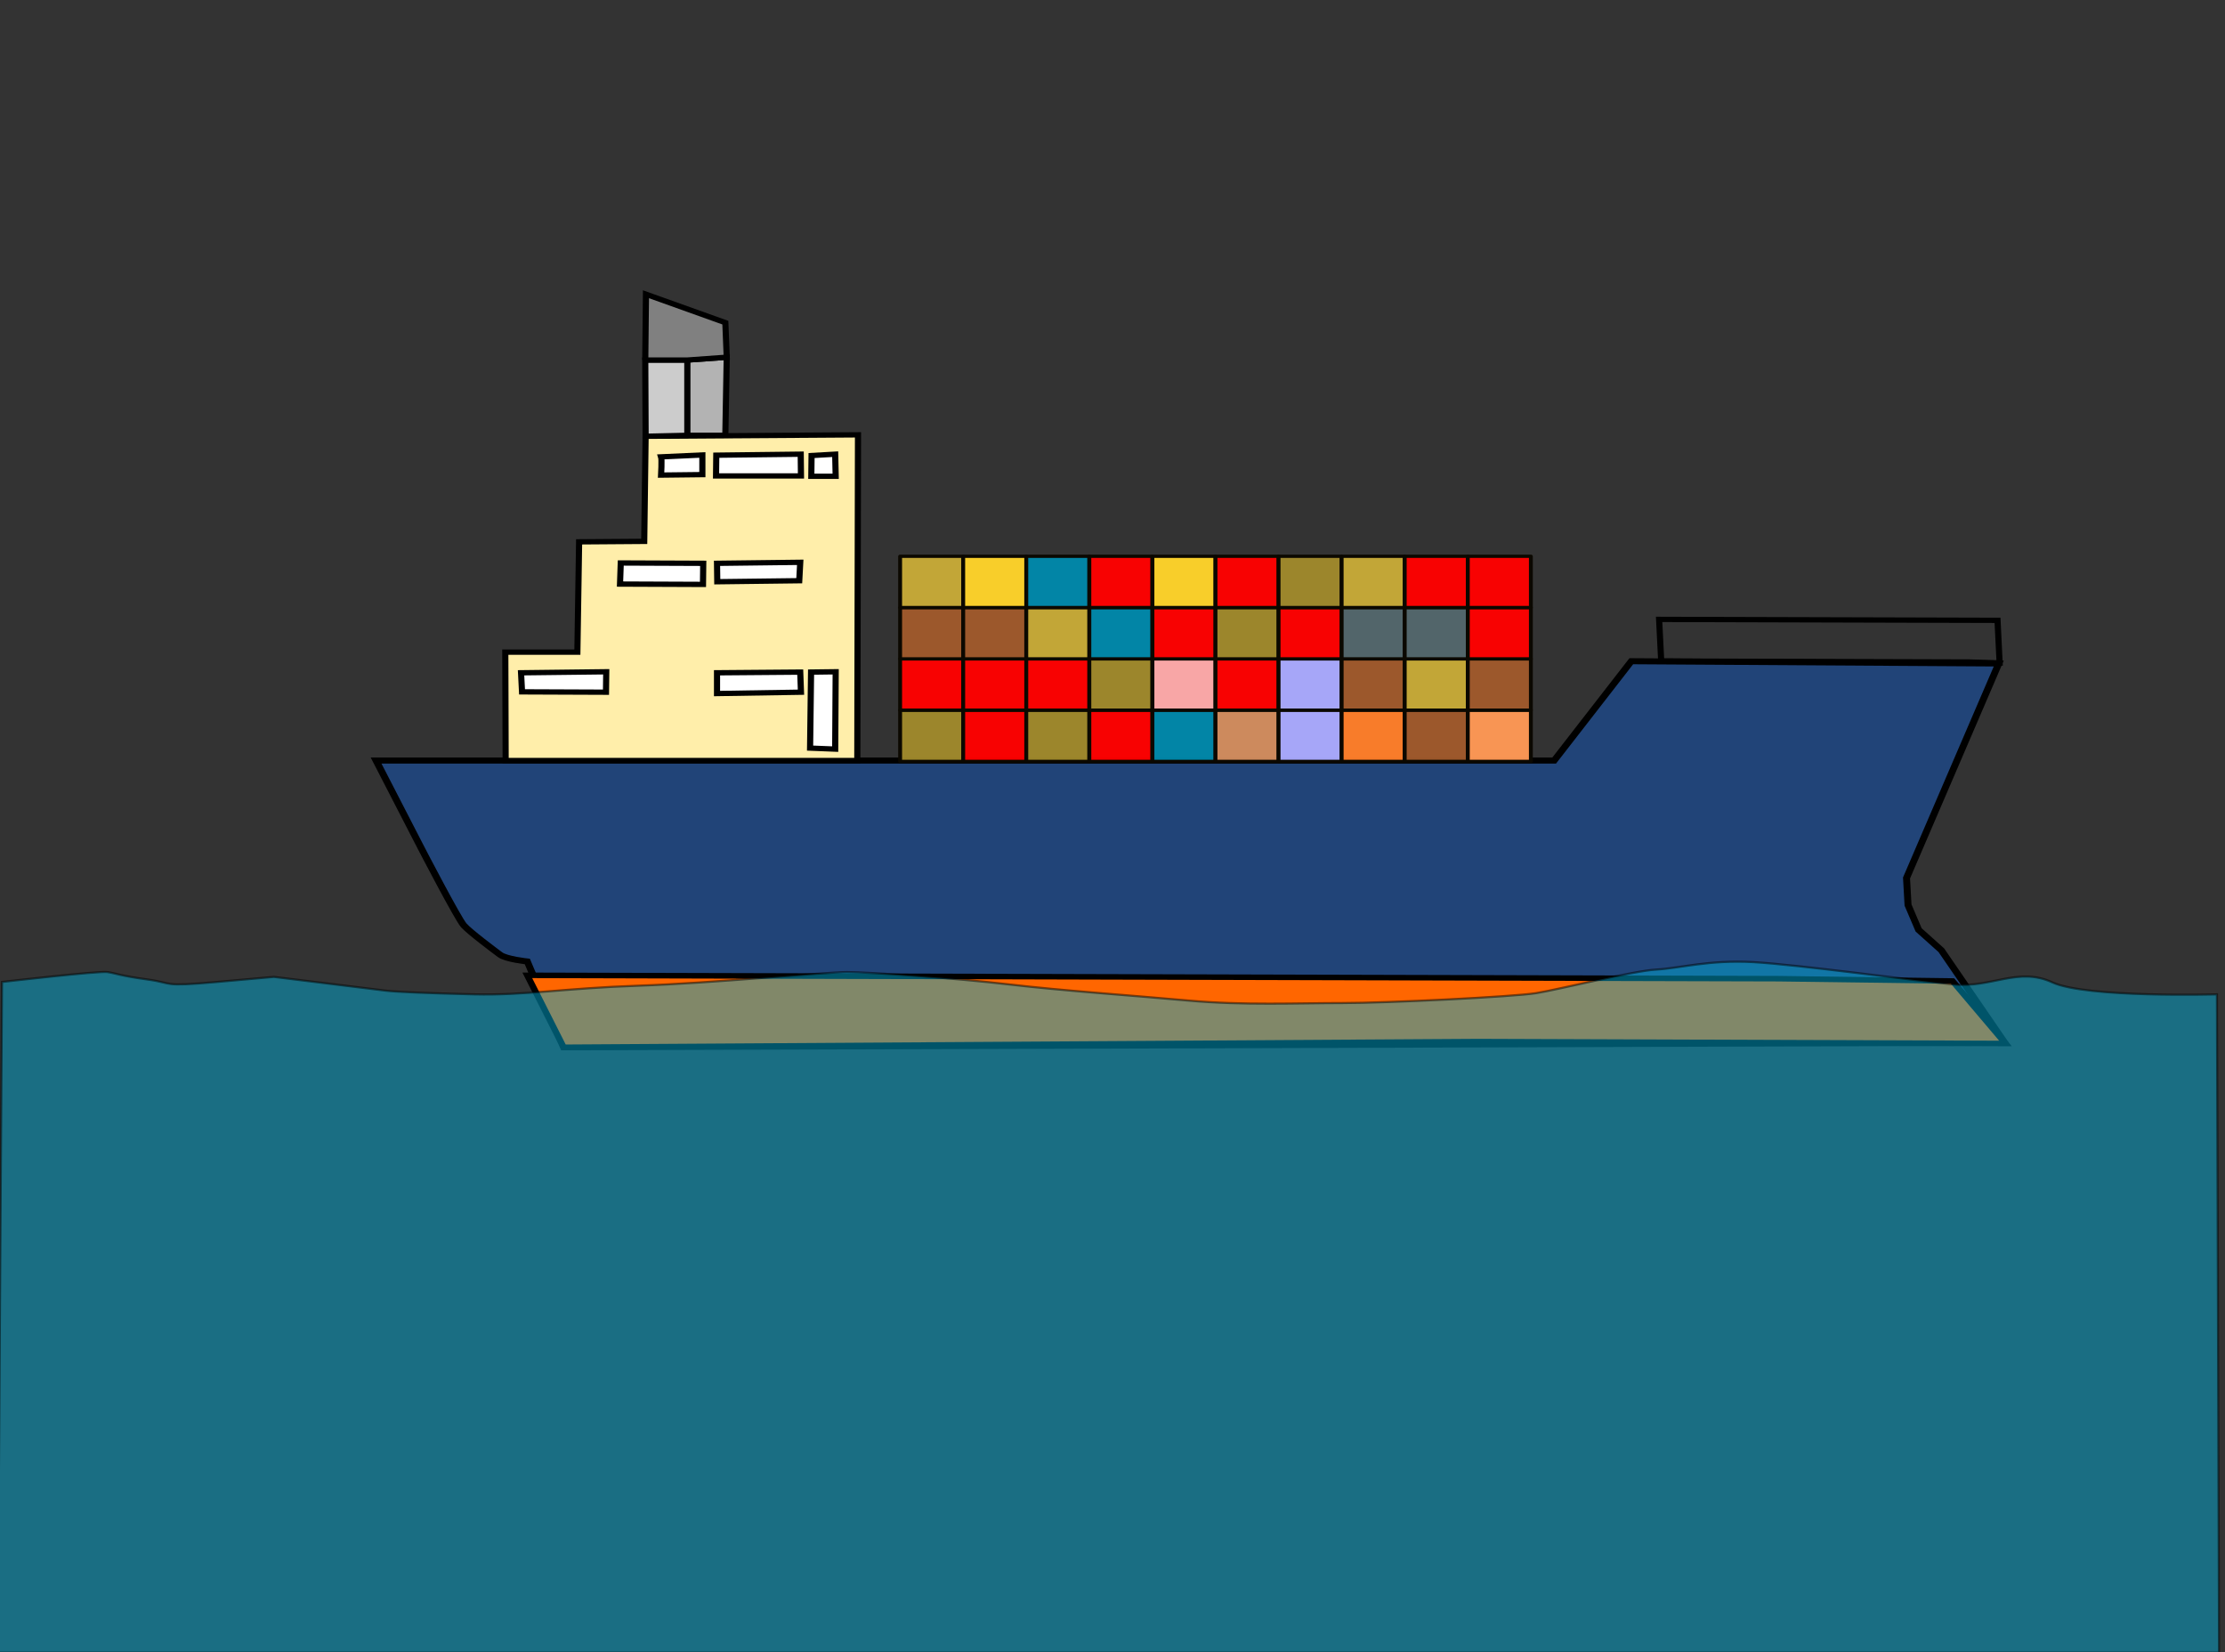 <?xml version="1.0" encoding="UTF-8" standalone="no"?>
<svg
   xmlns:dc="http://purl.org/dc/elements/1.1/"
   xmlns:cc="http://creativecommons.org/ns#"
   xmlns:rdf="http://www.w3.org/1999/02/22-rdf-syntax-ns#"
   xmlns:svg="http://www.w3.org/2000/svg"
   xmlns="http://www.w3.org/2000/svg"
   xmlns:sodipodi="http://sodipodi.sourceforge.net/DTD/sodipodi-0.dtd"
   xmlns:inkscape="http://www.inkscape.org/namespaces/inkscape"
   width="400mm"
   height="297mm"
   viewBox="0 0 400 297"
   version="1.1"
   id="svg8"
   inkscape:version="1.0.2 (e86c870879, 2021-01-15, custom)"
   sodipodi:docname="ship.svg">
  <rect x="0" y="0" width="400" height="297" fill="#333333" stroke="none"/>
  <defs
     id="defs2" />
  <sodipodi:namedview
     id="base"
     pagecolor="#ffffff"
     bordercolor="#666666"
     borderopacity="1.0"
     inkscape:pageopacity="0.0"
     inkscape:pageshadow="2"
     inkscape:zoom="0.32296876"
     inkscape:cx="-525.57256"
     inkscape:cy="511.6117"
     inkscape:document-units="mm"
     inkscape:current-layer="layer1"
     inkscape:document-rotation="0"
     showgrid="false"
     inkscape:window-width="1920"
     inkscape:window-height="1017"
     inkscape:window-x="-8"
     inkscape:window-y="-8"
     inkscape:window-maximized="1" />
  <g
     inkscape:label="Layer 1"
     inkscape:groupmode="layer"
     id="layer1">
    <g
       id="g1005">
      <g
         id="g1404"
         transform="matrix(0.912,0,0,0.788,152.177,-15.278)">
        <path
           style="fill:#214478;stroke:#000000;stroke-width:1.377;stroke-linecap:butt;stroke-linejoin:miter;stroke-miterlimit:4;stroke-dasharray:none;stroke-opacity:1"
           d="M -92.725,192.885 H 139.499 l 15.203,-22.661 72.44,0.515 -18.184,48.928 0.298,6.18 2.087,5.665 4.472,4.635 12.52,21.116 -284.094,1.03 -7.155,-19.571 c 0,0 -4.173,-0.515 -5.366,-1.545 -1.192,-1.03 -5.962,-5.15 -7.155,-6.695 -1.192,-1.545 -8.347,-17.511 -8.347,-17.511 z"
           id="path847" />
        <path
           style="fill:#ff6600;stroke:#000000;stroke-width:1.262;stroke-linecap:butt;stroke-linejoin:miter;stroke-miterlimit:4;stroke-dasharray:none;stroke-opacity:1"
           d="m -62.918,241.878 246.541,0.765 34.402,0.531 10.438,14.255 -103.937,-0.432 -180.286,1.296 z"
           id="path849" />
        <path
           style="fill:none;stroke:#000000;stroke-width:1.21;stroke-linecap:butt;stroke-linejoin:miter;stroke-miterlimit:4;stroke-dasharray:none;stroke-opacity:1"
           d="m 160.187,160.684 0.412,9.503 60.67,0.216 6.04,0.216 -0.412,-9.719 z"
           id="path851" />
        <path
           style="fill:#ffeeaa;stroke:#000000;stroke-width:1.21;stroke-linecap:butt;stroke-linejoin:miter;stroke-miterlimit:4;stroke-dasharray:none;stroke-opacity:1"
           d="M -67.186,192.885 H 2.132 l 0.137,-74.3 -41.865,0.324 -0.275,23.975 -12.834,0.108 -0.343,25.163 H -67.255 Z"
           id="path853" />
        <path
           style="fill:#cccccc;stroke:#000000;stroke-width:1.21;stroke-linecap:butt;stroke-linejoin:miter;stroke-miterlimit:4;stroke-dasharray:none;stroke-opacity:1"
           d="m -39.665,101.522 0.069,17.387 8.236,-0.216 v -17.171 z"
           id="path855" />
        <path
           style="fill:#b3b3b3;stroke:#000000;stroke-width:1.21;stroke-linecap:butt;stroke-linejoin:miter;stroke-miterlimit:4;stroke-dasharray:none;stroke-opacity:1"
           d="m -31.361,101.522 7.755,-0.648 -0.275,17.819 h -7.481 z"
           id="path857" />
        <path
           style="fill:#808080;stroke:#000000;stroke-width:1.21;stroke-linecap:butt;stroke-linejoin:miter;stroke-miterlimit:4;stroke-dasharray:none;stroke-opacity:1"
           d="m -39.665,101.522 0.137,-15.011 15.648,6.48 0.275,7.884 -7.755,0.648 h -8.304"
           id="path859" />
        <g
           id="g1232"
           transform="matrix(1.026,0,0,1,-198.725,153.131)">
          <rect
             style="opacity:1;fill:#a0892c;fill-opacity:0.961;stroke:#0b0800;stroke-width:0.745;stroke-linecap:round;stroke-linejoin:round;stroke-miterlimit:4;stroke-dasharray:none;stroke-opacity:1;paint-order:markers fill stroke"
             id="rect861"
             width="12.118"
             height="11.699"
             x="203.996"
             y="28.253" />
          <rect
             style="opacity:1;fill:#ff0000;fill-opacity:0.961;stroke:#0b0800;stroke-width:0.745;stroke-linecap:round;stroke-linejoin:round;stroke-miterlimit:4;stroke-dasharray:none;stroke-opacity:1;paint-order:markers fill stroke"
             id="rect861-4"
             width="12.118"
             height="11.699"
             x="216.114"
             y="28.253" />
          <rect
             style="opacity:1;fill:#a0892c;fill-opacity:0.961;stroke:#0b0800;stroke-width:0.745;stroke-linecap:round;stroke-linejoin:round;stroke-miterlimit:4;stroke-dasharray:none;stroke-opacity:1;paint-order:markers fill stroke"
             id="rect861-9"
             width="12.118"
             height="11.699"
             x="228.232"
             y="28.253" />
          <rect
             style="opacity:1;fill:#ff0000;fill-opacity:0.961;stroke:#0b0800;stroke-width:0.745;stroke-linecap:round;stroke-linejoin:round;stroke-miterlimit:4;stroke-dasharray:none;stroke-opacity:1;paint-order:markers fill stroke"
             id="rect861-3"
             width="12.118"
             height="11.699"
             x="240.35"
             y="28.253" />
          <rect
             style="opacity:1;fill:#0088aa;fill-opacity:0.961;stroke:#0b0800;stroke-width:0.745;stroke-linecap:round;stroke-linejoin:round;stroke-miterlimit:4;stroke-dasharray:none;stroke-opacity:1;paint-order:markers fill stroke"
             id="rect861-98"
             width="12.118"
             height="11.699"
             x="252.469"
             y="28.253" />
          <rect
             style="opacity:1;fill:#d38d5f;fill-opacity:0.961;stroke:#0b0800;stroke-width:0.745;stroke-linecap:round;stroke-linejoin:round;stroke-miterlimit:4;stroke-dasharray:none;stroke-opacity:1;paint-order:markers fill stroke"
             id="rect861-2"
             width="12.118"
             height="11.699"
             x="264.587"
             y="28.253" />
          <rect
             style="opacity:1;fill:#aaaaff;fill-opacity:0.961;stroke:#0b0800;stroke-width:0.745;stroke-linecap:round;stroke-linejoin:round;stroke-miterlimit:4;stroke-dasharray:none;stroke-opacity:1;paint-order:markers fill stroke"
             id="rect861-95"
             width="12.118"
             height="11.699"
             x="276.705"
             y="28.253" />
          <rect
             style="opacity:1;fill:#ff7f2a;fill-opacity:0.961;stroke:#0b0800;stroke-width:0.745;stroke-linecap:round;stroke-linejoin:round;stroke-miterlimit:4;stroke-dasharray:none;stroke-opacity:1;paint-order:markers fill stroke"
             id="rect861-0"
             width="12.118"
             height="11.699"
             x="288.824"
             y="28.253" />
          <rect
             style="opacity:1;fill:#a05a2c;fill-opacity:0.961;stroke:#0b0800;stroke-width:0.745;stroke-linecap:round;stroke-linejoin:round;stroke-miterlimit:4;stroke-dasharray:none;stroke-opacity:1;paint-order:markers fill stroke"
             id="rect861-1"
             width="12.118"
             height="11.699"
             x="300.942"
             y="28.253" />
          <rect
             style="opacity:1;fill:#ff9955;fill-opacity:0.961;stroke:#0b0800;stroke-width:0.745;stroke-linecap:round;stroke-linejoin:round;stroke-miterlimit:4;stroke-dasharray:none;stroke-opacity:1;paint-order:markers fill stroke"
             id="rect861-35"
             width="12.118"
             height="11.699"
             x="313.06"
             y="28.253" />
          <rect
             style="opacity:1;fill:#ff0000;fill-opacity:0.961;stroke:#0b0800;stroke-width:0.745;stroke-linecap:round;stroke-linejoin:round;stroke-miterlimit:4;stroke-dasharray:none;stroke-opacity:1;paint-order:markers fill stroke"
             id="rect861-6"
             width="12.118"
             height="11.699"
             x="203.996"
             y="16.554" />
          <rect
             style="opacity:1;fill:#ff0000;fill-opacity:0.961;stroke:#0b0800;stroke-width:0.745;stroke-linecap:round;stroke-linejoin:round;stroke-miterlimit:4;stroke-dasharray:none;stroke-opacity:1;paint-order:markers fill stroke"
             id="rect861-4-9"
             width="12.118"
             height="11.699"
             x="216.114"
             y="16.554" />
          <rect
             style="opacity:1;fill:#ff0000;fill-opacity:0.961;stroke:#0b0800;stroke-width:0.745;stroke-linecap:round;stroke-linejoin:round;stroke-miterlimit:4;stroke-dasharray:none;stroke-opacity:1;paint-order:markers fill stroke"
             id="rect861-9-2"
             width="12.118"
             height="11.699"
             x="228.232"
             y="16.554" />
          <rect
             style="opacity:1;fill:#a0892c;fill-opacity:0.961;stroke:#0b0800;stroke-width:0.745;stroke-linecap:round;stroke-linejoin:round;stroke-miterlimit:4;stroke-dasharray:none;stroke-opacity:1;paint-order:markers fill stroke"
             id="rect861-3-3"
             width="12.118"
             height="11.699"
             x="240.35"
             y="16.554" />
          <rect
             style="opacity:1;fill:#ffaaaa;fill-opacity:0.961;stroke:#0b0800;stroke-width:0.745;stroke-linecap:round;stroke-linejoin:round;stroke-miterlimit:4;stroke-dasharray:none;stroke-opacity:1;paint-order:markers fill stroke"
             id="rect861-98-3"
             width="12.118"
             height="11.699"
             x="252.469"
             y="16.554" />
          <rect
             style="opacity:1;fill:#ff0000;fill-opacity:0.961;stroke:#0b0800;stroke-width:0.745;stroke-linecap:round;stroke-linejoin:round;stroke-miterlimit:4;stroke-dasharray:none;stroke-opacity:1;paint-order:markers fill stroke"
             id="rect861-2-3"
             width="12.118"
             height="11.699"
             x="264.587"
             y="16.554" />
          <rect
             style="opacity:1;fill:#aaaaff;fill-opacity:0.961;stroke:#0b0800;stroke-width:0.745;stroke-linecap:round;stroke-linejoin:round;stroke-miterlimit:4;stroke-dasharray:none;stroke-opacity:1;paint-order:markers fill stroke"
             id="rect861-95-4"
             width="12.118"
             height="11.699"
             x="276.705"
             y="16.554" />
          <rect
             style="opacity:1;fill:#a05a2c;fill-opacity:0.961;stroke:#0b0800;stroke-width:0.745;stroke-linecap:round;stroke-linejoin:round;stroke-miterlimit:4;stroke-dasharray:none;stroke-opacity:1;paint-order:markers fill stroke"
             id="rect861-0-9"
             width="12.118"
             height="11.699"
             x="288.824"
             y="16.554" />
          <rect
             style="opacity:1;fill:#c8ab37;fill-opacity:0.961;stroke:#0b0800;stroke-width:0.745;stroke-linecap:round;stroke-linejoin:round;stroke-miterlimit:4;stroke-dasharray:none;stroke-opacity:1;paint-order:markers fill stroke"
             id="rect861-1-7"
             width="12.118"
             height="11.699"
             x="300.942"
             y="16.554" />
          <rect
             style="opacity:1;fill:#a05a2c;fill-opacity:0.961;stroke:#0b0800;stroke-width:0.745;stroke-linecap:round;stroke-linejoin:round;stroke-miterlimit:4;stroke-dasharray:none;stroke-opacity:1;paint-order:markers fill stroke"
             id="rect861-35-9"
             width="12.118"
             height="11.699"
             x="313.06"
             y="16.554" />
          <rect
             style="opacity:1;fill:#a05a2c;fill-opacity:0.961;stroke:#0b0800;stroke-width:0.745;stroke-linecap:round;stroke-linejoin:round;stroke-miterlimit:4;stroke-dasharray:none;stroke-opacity:1;paint-order:markers fill stroke"
             id="rect861-92"
             width="12.118"
             height="11.699"
             x="203.996"
             y="4.855" />
          <rect
             style="opacity:1;fill:#a05a2c;fill-opacity:0.961;stroke:#0b0800;stroke-width:0.745;stroke-linecap:round;stroke-linejoin:round;stroke-miterlimit:4;stroke-dasharray:none;stroke-opacity:1;paint-order:markers fill stroke"
             id="rect861-4-93"
             width="12.118"
             height="11.699"
             x="216.114"
             y="4.855" />
          <rect
             style="opacity:1;fill:#c8ab37;fill-opacity:0.961;stroke:#0b0800;stroke-width:0.745;stroke-linecap:round;stroke-linejoin:round;stroke-miterlimit:4;stroke-dasharray:none;stroke-opacity:1;paint-order:markers fill stroke"
             id="rect861-9-1"
             width="12.118"
             height="11.699"
             x="228.232"
             y="4.855" />
          <rect
             style="opacity:1;fill:#0088aa;fill-opacity:0.961;stroke:#0b0800;stroke-width:0.745;stroke-linecap:round;stroke-linejoin:round;stroke-miterlimit:4;stroke-dasharray:none;stroke-opacity:1;paint-order:markers fill stroke"
             id="rect861-3-0"
             width="12.118"
             height="11.699"
             x="240.35"
             y="4.855" />
          <rect
             style="opacity:1;fill:#ff0000;fill-opacity:0.961;stroke:#0b0800;stroke-width:0.745;stroke-linecap:round;stroke-linejoin:round;stroke-miterlimit:4;stroke-dasharray:none;stroke-opacity:1;paint-order:markers fill stroke"
             id="rect861-98-5"
             width="12.118"
             height="11.699"
             x="252.469"
             y="4.855" />
          <rect
             style="opacity:1;fill:#a0892c;fill-opacity:0.961;stroke:#0b0800;stroke-width:0.745;stroke-linecap:round;stroke-linejoin:round;stroke-miterlimit:4;stroke-dasharray:none;stroke-opacity:1;paint-order:markers fill stroke"
             id="rect861-2-0"
             width="12.118"
             height="11.699"
             x="264.587"
             y="4.855" />
          <rect
             style="opacity:1;fill:#ff0000;fill-opacity:0.961;stroke:#0b0800;stroke-width:0.745;stroke-linecap:round;stroke-linejoin:round;stroke-miterlimit:4;stroke-dasharray:none;stroke-opacity:1;paint-order:markers fill stroke"
             id="rect861-95-8"
             width="12.118"
             height="11.699"
             x="276.705"
             y="4.855" />
          <rect
             style="opacity:1;fill:#53676c;fill-opacity:0.961;stroke:#0b0800;stroke-width:0.745;stroke-linecap:round;stroke-linejoin:round;stroke-miterlimit:4;stroke-dasharray:none;stroke-opacity:1;paint-order:markers fill stroke"
             id="rect861-0-1"
             width="12.118"
             height="11.699"
             x="288.824"
             y="4.855" />
          <rect
             style="opacity:1;fill:#53676c;fill-opacity:0.961;stroke:#0b0800;stroke-width:0.745;stroke-linecap:round;stroke-linejoin:round;stroke-miterlimit:4;stroke-dasharray:none;stroke-opacity:1;paint-order:markers fill stroke"
             id="rect861-1-2"
             width="12.118"
             height="11.699"
             x="300.942"
             y="4.855" />
          <rect
             style="opacity:1;fill:#ff0000;fill-opacity:0.961;stroke:#0b0800;stroke-width:0.745;stroke-linecap:round;stroke-linejoin:round;stroke-miterlimit:4;stroke-dasharray:none;stroke-opacity:1;paint-order:markers fill stroke"
             id="rect861-35-8"
             width="12.118"
             height="11.699"
             x="313.06"
             y="4.855" />
          <rect
             style="opacity:1;fill:#c8ab37;fill-opacity:0.961;stroke:#0b0800;stroke-width:0.745;stroke-linecap:round;stroke-linejoin:round;stroke-miterlimit:4;stroke-dasharray:none;stroke-opacity:1;paint-order:markers fill stroke"
             id="rect861-19"
             width="12.118"
             height="11.699"
             x="203.996"
             y="-6.844" />
          <rect
             style="opacity:1;fill:#ffd42a;fill-opacity:0.961;stroke:#0b0800;stroke-width:0.745;stroke-linecap:round;stroke-linejoin:round;stroke-miterlimit:4;stroke-dasharray:none;stroke-opacity:1;paint-order:markers fill stroke"
             id="rect861-4-3"
             width="12.118"
             height="11.699"
             x="216.114"
             y="-6.844" />
          <rect
             style="opacity:1;fill:#0088aa;fill-opacity:0.961;stroke:#0b0800;stroke-width:0.745;stroke-linecap:round;stroke-linejoin:round;stroke-miterlimit:4;stroke-dasharray:none;stroke-opacity:1;paint-order:markers fill stroke"
             id="rect861-9-15"
             width="12.118"
             height="11.699"
             x="228.232"
             y="-6.844" />
          <rect
             style="opacity:1;fill:#ff0000;fill-opacity:0.961;stroke:#0b0800;stroke-width:0.745;stroke-linecap:round;stroke-linejoin:round;stroke-miterlimit:4;stroke-dasharray:none;stroke-opacity:1;paint-order:markers fill stroke"
             id="rect861-3-6"
             width="12.118"
             height="11.699"
             x="240.35"
             y="-6.844" />
          <rect
             style="opacity:1;fill:#ffd42a;fill-opacity:0.961;stroke:#0b0800;stroke-width:0.745;stroke-linecap:round;stroke-linejoin:round;stroke-miterlimit:4;stroke-dasharray:none;stroke-opacity:1;paint-order:markers fill stroke"
             id="rect861-98-0"
             width="12.118"
             height="11.699"
             x="252.469"
             y="-6.844" />
          <rect
             style="opacity:1;fill:#ff0000;fill-opacity:0.961;stroke:#0b0800;stroke-width:0.745;stroke-linecap:round;stroke-linejoin:round;stroke-miterlimit:4;stroke-dasharray:none;stroke-opacity:1;paint-order:markers fill stroke"
             id="rect861-2-7"
             width="12.118"
             height="11.699"
             x="264.587"
             y="-6.844" />
          <rect
             style="opacity:1;fill:#a0892c;fill-opacity:0.961;stroke:#0b0800;stroke-width:0.745;stroke-linecap:round;stroke-linejoin:round;stroke-miterlimit:4;stroke-dasharray:none;stroke-opacity:1;paint-order:markers fill stroke"
             id="rect861-95-3"
             width="12.118"
             height="11.699"
             x="276.705"
             y="-6.844" />
          <rect
             style="opacity:1;fill:#c8ab37;fill-opacity:0.961;stroke:#0b0800;stroke-width:0.745;stroke-linecap:round;stroke-linejoin:round;stroke-miterlimit:4;stroke-dasharray:none;stroke-opacity:1;paint-order:markers fill stroke"
             id="rect861-0-3"
             width="12.118"
             height="11.699"
             x="288.824"
             y="-6.844" />
          <rect
             style="opacity:1;fill:#ff0000;fill-opacity:0.961;stroke:#0b0800;stroke-width:0.745;stroke-linecap:round;stroke-linejoin:round;stroke-miterlimit:4;stroke-dasharray:none;stroke-opacity:1;paint-order:markers fill stroke"
             id="rect861-1-8"
             width="12.118"
             height="11.699"
             x="300.942"
             y="-6.844" />
          <rect
             style="opacity:1;fill:#ff0000;fill-opacity:0.961;stroke:#0b0800;stroke-width:0.745;stroke-linecap:round;stroke-linejoin:round;stroke-miterlimit:4;stroke-dasharray:none;stroke-opacity:1;paint-order:markers fill stroke"
             id="rect861-35-3"
             width="12.118"
             height="11.699"
             x="313.06"
             y="-6.844" />
        </g>
        <path
           style="fill:#ffffff;stroke:#000000;stroke-width:1.21;stroke-linecap:butt;stroke-linejoin:miter;stroke-miterlimit:4;stroke-dasharray:none;stroke-opacity:1"
           d="m -36.542,123.607 c 0.172,0.594 0,4.158 0,4.158 l 8.133,-0.108 v -4.482 z"
           id="path1136" />
        <path
           style="fill:#ffffff;stroke:#000000;stroke-width:1.21;stroke-linecap:butt;stroke-linejoin:miter;stroke-miterlimit:4;stroke-dasharray:none;stroke-opacity:1"
           d="m -25.665,123.226 -0.049,4.735 h 16.743 l -0.049,-4.964 z"
           id="path1138" />
        <path
           style="fill:#ffffff;stroke:#000000;stroke-width:1.21;stroke-linecap:butt;stroke-linejoin:miter;stroke-miterlimit:4;stroke-dasharray:none;stroke-opacity:1"
           d="m -6.884,123.302 -0.049,4.735 h 4.804 l -0.097,-5.04 z"
           id="path1140" />
        <path
           style="fill:#ffffff;stroke:#000000;stroke-width:1.21;stroke-linecap:butt;stroke-linejoin:miter;stroke-miterlimit:4;stroke-dasharray:none;stroke-opacity:1"
           d="m -44.495,147.815 -0.146,4.811 16.355,0.076 0.049,-4.811 z"
           id="path1142" />
        <path
           style="fill:#ffffff;stroke:#000000;stroke-width:1.21;stroke-linecap:butt;stroke-linejoin:miter;stroke-miterlimit:4;stroke-dasharray:none;stroke-opacity:1"
           d="m -25.52,147.891 0.049,4.2 16.16,-0.229 0.194,-4.2 z"
           id="path1144" />
        <path
           style="fill:#ffffff;stroke:#000000;stroke-width:1.21;stroke-linecap:butt;stroke-linejoin:miter;stroke-miterlimit:4;stroke-dasharray:none;stroke-opacity:1"
           d="m -25.52,172.862 v 4.735 l 16.549,-0.305 -0.146,-4.582 z"
           id="path1146" />
        <path
           style="fill:#ffffff;stroke:#000000;stroke-width:1.21;stroke-linecap:butt;stroke-linejoin:miter;stroke-miterlimit:4;stroke-dasharray:none;stroke-opacity:1"
           d="m -6.981,172.709 c 0.291,0 4.853,-0.076 4.853,-0.076 l -0.097,17.64 -4.95,-0.229 z"
           id="path1148" />
        <path
           style="fill:#ffffff;stroke:#000000;stroke-width:1.21;stroke-linecap:butt;stroke-linejoin:miter;stroke-miterlimit:4;stroke-dasharray:none;stroke-opacity:1"
           d="m -64.149,172.862 16.791,-0.229 -0.049,4.658 -16.549,-0.076 z"
           id="path1150" />
      </g>
      <path
         style="opacity:0.494;fill:#00aad4;stroke:#000000;stroke-width:0.386px;stroke-linecap:butt;stroke-linejoin:miter;stroke-opacity:1"
         d="m 0.359,176.516 c 0,0 17.428,-2.006 18.943,-1.783 1.515,0.223 2.273,0.669 7.199,1.337 4.925,0.669 2.264,1.356 12.503,0.446 10.238,-0.91 10.238,-0.91 10.238,-0.91 0,0 18.177,2.247 20.071,2.47 1.894,0.223 6.82,0.446 15.913,0.669 9.093,0.223 16.291,-1.114 29.552,-1.56 13.26,-0.446 33.719,-2.452 37.508,-2.452 3.789,0 19.701,1.114 29.173,2.229 9.472,1.114 22.353,2.006 32.204,2.897 9.851,0.891 19.701,0.446 27.657,0.446 7.956,0 30.688,-1.114 34.856,-1.783 4.168,-0.669 17.428,-4.012 21.596,-4.235 4.168,-0.223 9.472,-1.783 17.428,-1.337 7.956,0.446 29.173,3.343 35.993,4.012 6.82,0.669 11.652,-3.199 17.76,-0.374 6.108,2.825 29.598,2.157 29.598,2.157 l 0.379,118.348 H -0.399 Z"
         id="path887" />
    </g>
  </g>
</svg>
